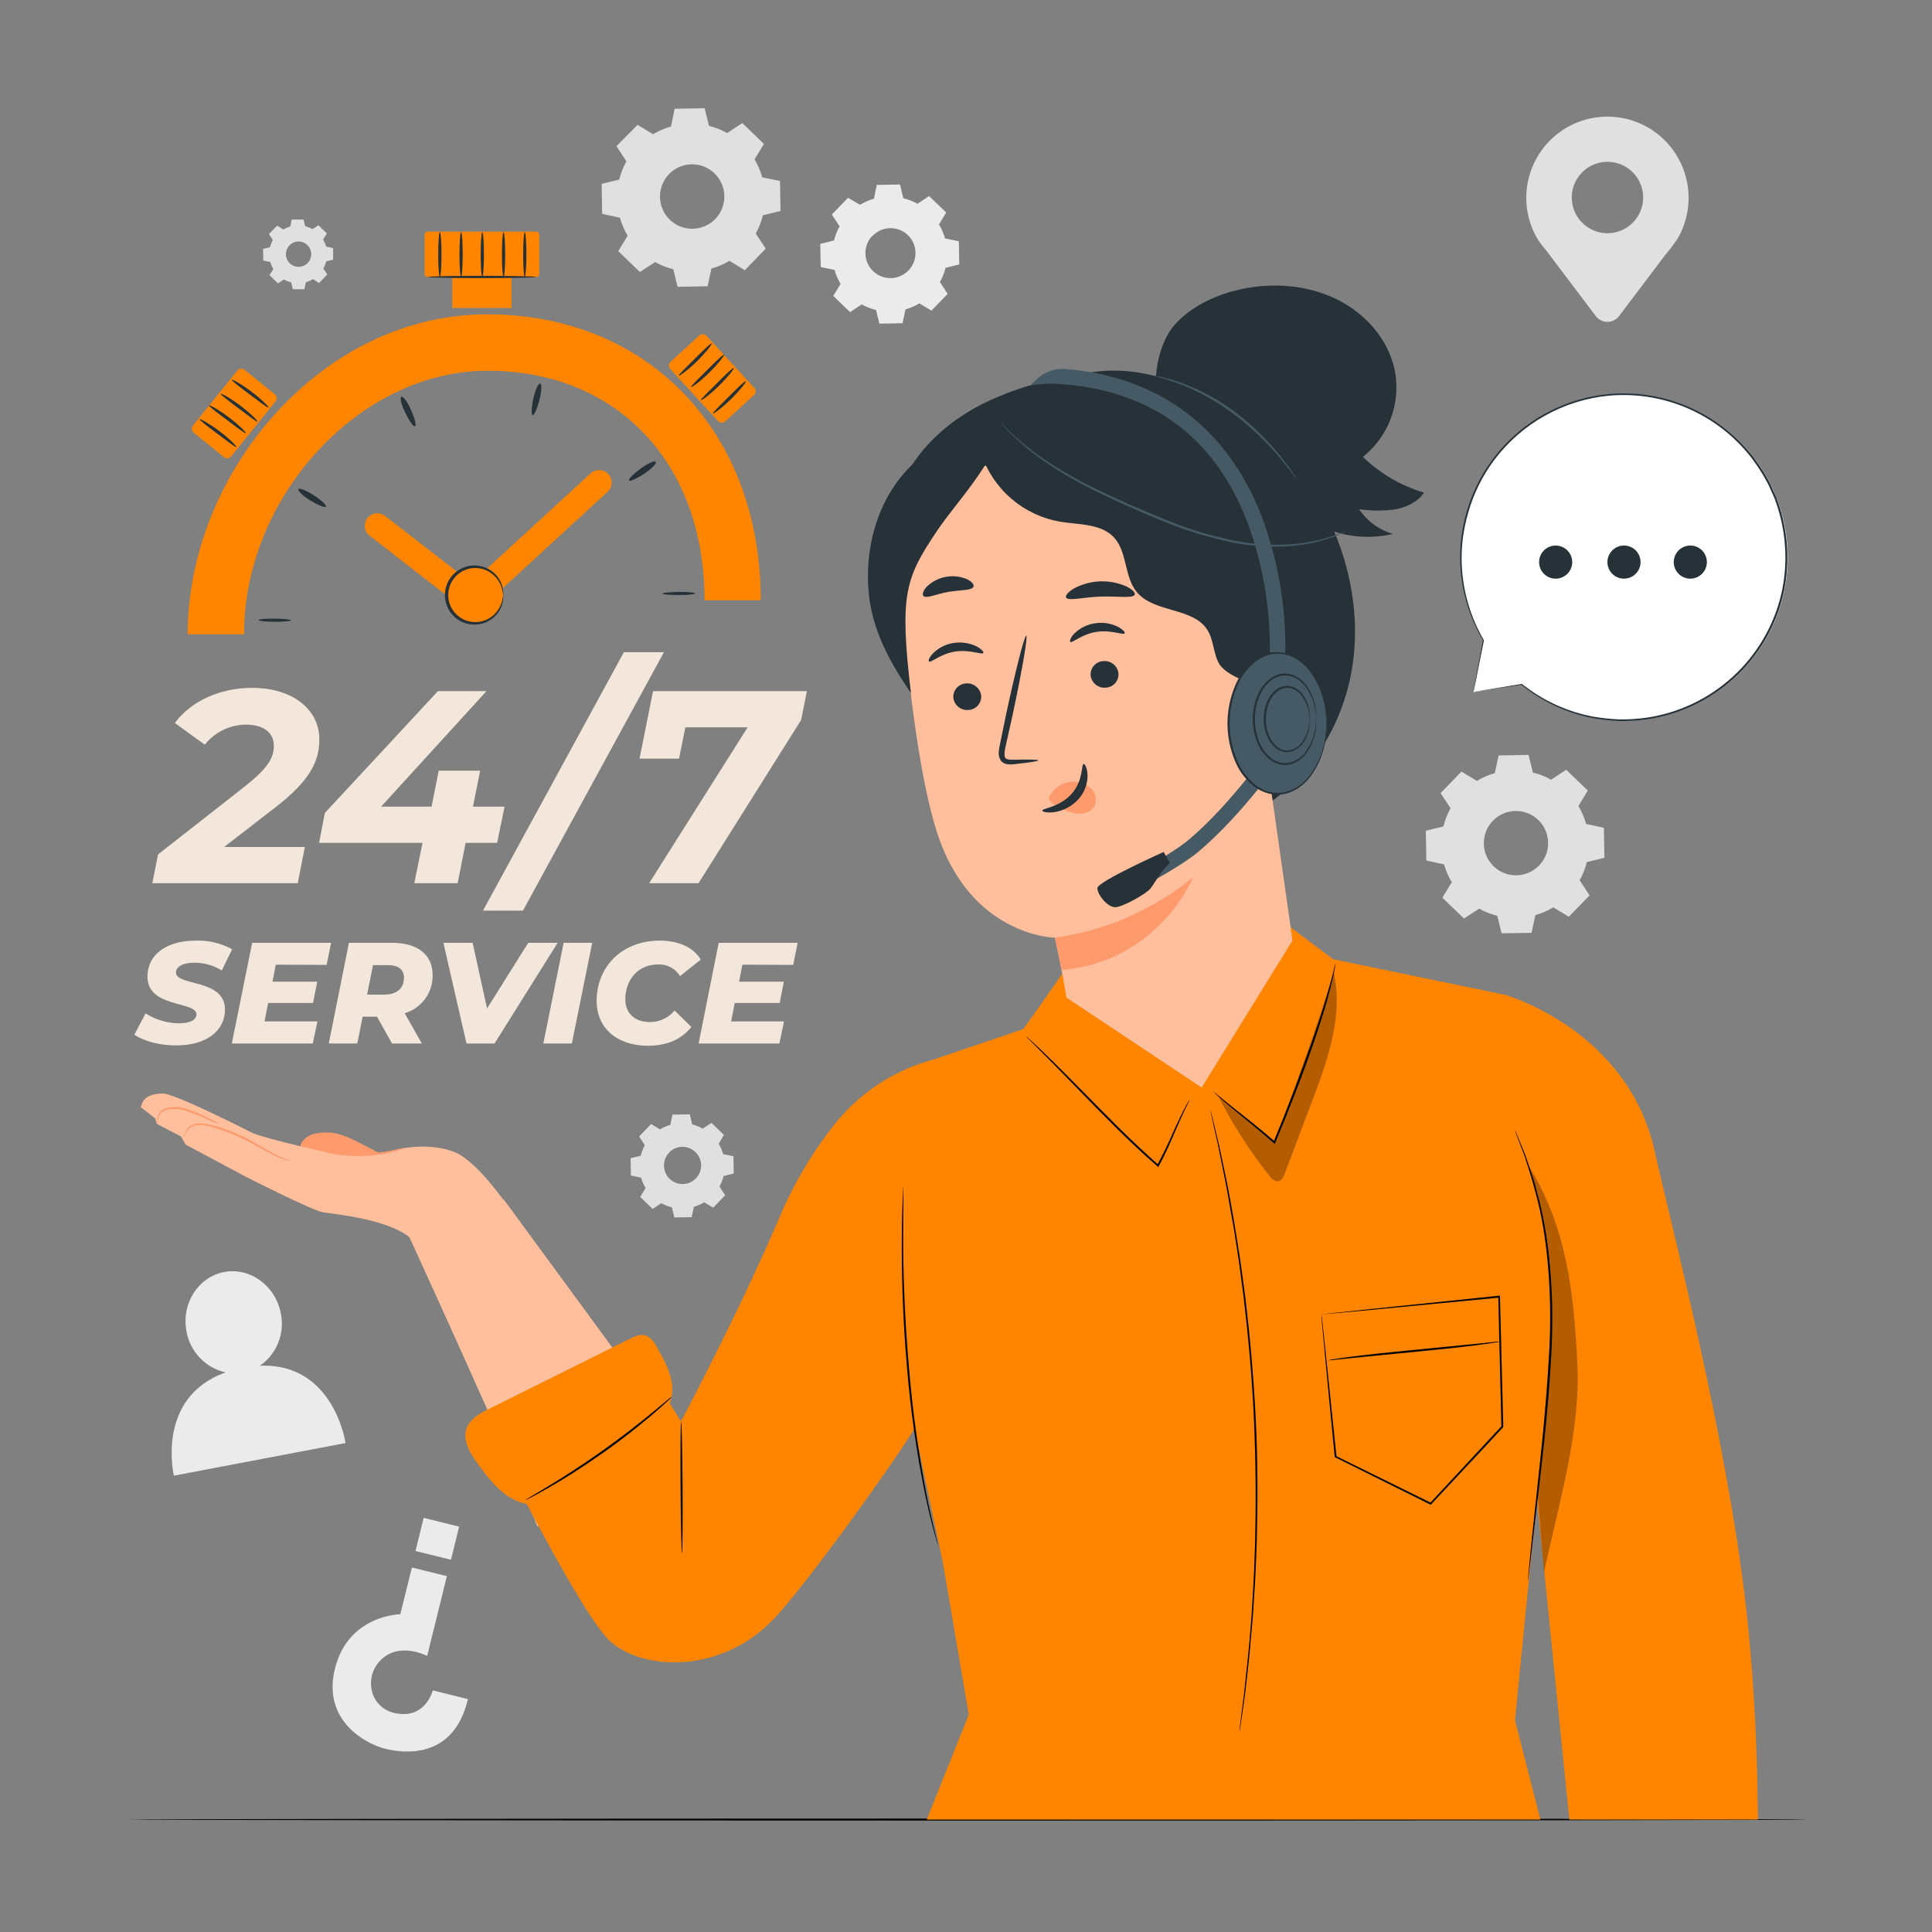 <svg width="394" height="394" viewBox="0 0 394 394" fill="none" xmlns="http://www.w3.org/2000/svg">
<rect x="0" y="0" width="394" height="394" fill="#808080" stroke="none"/>
<path d="M133.174 27.375C134.319 26.689 135.552 26.159 136.838 25.799L137.587 22.182L143.701 22.072L144.584 25.665C145.88 25.985 147.128 26.475 148.295 27.123L151.384 25.098L155.789 29.353L153.875 32.505C154.561 33.648 155.091 34.877 155.451 36.161L159.067 36.91L159.178 43.025L155.584 43.9C155.266 45.196 154.776 46.444 154.127 47.611L156.152 50.708L151.897 55.105L148.745 53.19C147.602 53.877 146.372 54.407 145.088 54.766L144.3 58.383L138.185 58.493L137.303 54.9C136.009 54.58 134.764 54.09 133.599 53.442L130.502 55.467L126.082 51.22L127.997 48.068C127.31 46.922 126.78 45.69 126.421 44.404L122.804 43.616L122.693 37.501L126.287 36.618C126.606 35.322 127.096 34.074 127.744 32.907L125.719 29.81L130.022 25.46L133.174 27.375ZM136.436 35.523C135.534 36.456 134.929 37.637 134.697 38.914C134.466 40.191 134.618 41.509 135.135 42.699C135.653 43.89 136.511 44.901 137.603 45.604C138.694 46.306 139.97 46.67 141.268 46.648C142.566 46.626 143.828 46.219 144.895 45.48C145.962 44.74 146.786 43.701 147.262 42.493C147.739 41.286 147.846 39.964 147.572 38.695C147.297 37.427 146.652 36.268 145.719 35.365C145.098 34.762 144.364 34.288 143.559 33.969C142.754 33.651 141.894 33.494 141.029 33.509C140.163 33.524 139.309 33.709 138.516 34.055C137.722 34.4 137.005 34.899 136.405 35.523H136.436Z" fill="#E0E0E0"/>
<path d="M134.59 230.317C135.25 229.919 135.961 229.611 136.702 229.403L137.136 227.314L140.666 227.251L141.17 229.324C141.919 229.505 142.64 229.786 143.314 230.159L145.094 228.993L147.632 231.443L146.568 233.248C146.966 233.908 147.273 234.618 147.482 235.36L149.57 235.793L149.633 239.323L147.561 239.828C147.38 240.576 147.099 241.297 146.726 241.971L147.892 243.752L145.441 246.289L143.621 245.186C142.96 245.583 142.25 245.893 141.509 246.108L141.052 248.22L137.522 248.283L137.017 246.211C136.269 246.03 135.548 245.749 134.874 245.375L133.093 246.542L130.556 244.091L131.659 242.271C131.262 241.609 130.952 240.899 130.737 240.159L128.657 239.725L128.594 236.195L130.666 235.691C130.847 234.942 131.128 234.221 131.501 233.547L130.335 231.767L132.786 229.229L134.606 230.332L134.59 230.317ZM136.474 235.045C135.952 235.584 135.602 236.265 135.467 237.003C135.333 237.741 135.421 238.503 135.72 239.191C136.018 239.879 136.515 240.463 137.145 240.869C137.776 241.275 138.513 241.484 139.263 241.471C140.013 241.458 140.743 241.222 141.359 240.794C141.975 240.366 142.45 239.765 142.724 239.067C142.999 238.369 143.059 237.605 142.899 236.872C142.739 236.139 142.365 235.47 141.824 234.95C141.469 234.603 141.049 234.329 140.587 234.144C140.126 233.959 139.633 233.867 139.136 233.873C138.639 233.879 138.148 233.982 137.691 234.178C137.235 234.374 136.821 234.657 136.474 235.013V235.045Z" fill="#E0E0E0"/>
<path d="M57.746 46.831C58.197 46.558 58.682 46.346 59.188 46.2L59.487 44.774H61.891L62.253 46.145C62.764 46.275 63.257 46.468 63.719 46.721L64.933 45.932L66.666 47.603L65.878 48.848C66.151 49.299 66.363 49.784 66.509 50.29L67.935 50.59V52.954L66.516 53.3C66.393 53.812 66.202 54.305 65.949 54.766L66.737 55.98L65.067 57.713L63.822 56.925C63.371 57.198 62.886 57.41 62.38 57.556L62.08 58.982H59.716L59.369 57.563C58.858 57.44 58.365 57.249 57.904 56.996L56.69 57.784L54.956 56.106L55.745 54.868C55.472 54.418 55.26 53.933 55.114 53.426L53.688 53.127L53.648 50.763L55.059 50.416C55.189 49.906 55.382 49.413 55.634 48.951L54.846 47.737L56.517 46.004L57.762 46.791L57.746 46.831ZM59.031 50.038C58.675 50.406 58.438 50.87 58.347 51.373C58.256 51.876 58.316 52.395 58.52 52.864C58.724 53.332 59.062 53.73 59.492 54.007C59.922 54.283 60.424 54.426 60.935 54.417C61.446 54.408 61.943 54.248 62.363 53.957C62.783 53.666 63.107 53.257 63.294 52.781C63.482 52.306 63.524 51.785 63.416 51.286C63.308 50.786 63.054 50.33 62.687 49.975C62.443 49.739 62.154 49.553 61.839 49.429C61.523 49.304 61.185 49.243 60.846 49.249C60.506 49.255 60.171 49.327 59.859 49.463C59.548 49.598 59.266 49.794 59.031 50.038Z" fill="#E0E0E0"/>
<path d="M175.378 41.764C176.267 41.227 177.224 40.811 178.223 40.527L178.806 37.714L183.534 37.627L184.219 40.424C185.23 40.671 186.202 41.053 187.111 41.559L189.475 39.983L192.966 43.34L191.485 45.767C192.024 46.658 192.44 47.617 192.722 48.62L195.543 49.203L195.622 53.931L192.832 54.616C192.578 55.632 192.191 56.61 191.682 57.524L193.258 59.935L189.956 63.355L187.497 61.866C186.608 62.401 185.651 62.817 184.653 63.103L184.062 65.916L179.334 66.003L178.648 63.206C177.627 62.964 176.643 62.585 175.725 62.079L173.361 63.655L169.933 60.353L171.422 57.894C170.886 57.002 170.47 56.043 170.185 55.042L167.372 54.459L167.285 49.731L170.083 49.045C170.33 48.037 170.711 47.067 171.217 46.161L169.641 43.75L172.943 40.33L175.378 41.764ZM177.915 48.068C177.214 48.795 176.745 49.714 176.566 50.708C176.387 51.702 176.507 52.727 176.911 53.653C177.314 54.579 177.983 55.364 178.833 55.91C179.683 56.455 180.676 56.736 181.686 56.717C182.696 56.699 183.678 56.381 184.507 55.804C185.336 55.227 185.976 54.418 186.345 53.478C186.714 52.537 186.795 51.509 186.58 50.522C186.364 49.535 185.861 48.635 185.133 47.934C184.647 47.472 184.074 47.111 183.448 46.871C182.822 46.63 182.154 46.516 181.483 46.535C180.813 46.553 180.153 46.703 179.54 46.977C178.928 47.251 178.376 47.643 177.915 48.131V48.068Z" fill="#EBEBEB"/>
<path d="M301.183 159.255C302.323 158.568 303.55 158.038 304.831 157.679L305.619 154.062L311.726 153.952L312.609 157.545C313.906 157.861 315.155 158.351 316.32 159.003L319.401 156.977L323.799 161.225L321.892 164.377C322.574 165.522 323.104 166.751 323.468 168.033L327.084 168.821L327.195 174.928L323.602 175.811C323.285 177.106 322.795 178.351 322.144 179.514L324.169 182.603L319.929 186.953L316.777 185.038C315.634 185.724 314.405 186.254 313.121 186.614L312.333 190.231L306.226 190.334L305.344 186.756C304.05 186.436 302.804 185.946 301.64 185.298L298.551 187.323L294.154 183.076L296.069 179.924C295.382 178.784 294.852 177.557 294.493 176.276L290.876 175.488L290.773 169.42L294.359 168.537C294.678 167.241 295.169 165.993 295.817 164.826L293.791 161.745L298.039 157.348L301.191 159.263L301.183 159.255ZM304.437 167.395C303.538 168.328 302.935 169.507 302.705 170.783C302.475 172.059 302.629 173.375 303.147 174.563C303.664 175.752 304.523 176.76 305.613 177.461C306.704 178.162 307.978 178.523 309.274 178.5C310.571 178.477 311.831 178.07 312.896 177.331C313.961 176.592 314.783 175.553 315.258 174.347C315.733 173.141 315.839 171.821 315.564 170.554C315.289 169.287 314.645 168.13 313.712 167.229C313.093 166.63 312.362 166.159 311.56 165.842C310.758 165.526 309.902 165.371 309.04 165.387C308.179 165.402 307.329 165.587 306.539 165.932C305.749 166.277 305.035 166.774 304.437 167.395Z" fill="#E0E0E0"/>
<path d="M344.358 40.361C344.362 37.816 343.78 35.304 342.655 33.021C341.531 30.737 339.895 28.744 337.875 27.196C335.854 25.648 333.504 24.587 331.007 24.095C328.51 23.603 325.932 23.694 323.476 24.361C321.02 25.027 318.75 26.251 316.844 27.938C314.938 29.625 313.446 31.728 312.486 34.085C311.525 36.442 311.121 38.989 311.305 41.528C311.489 44.066 312.256 46.528 313.547 48.722L313.594 48.785C314.225 49.857 315.02 50.621 315.824 51.74L325.446 64.474C325.725 64.836 326.083 65.128 326.493 65.33C326.903 65.531 327.353 65.636 327.81 65.636C328.266 65.636 328.717 65.531 329.127 65.33C329.536 65.128 329.895 64.836 330.174 64.474L339.63 51.953C340.489 50.948 341.291 49.895 342.033 48.801L342.072 48.754C343.573 46.212 344.363 43.313 344.358 40.361ZM327.81 47.564C326.37 47.562 324.963 47.134 323.767 46.333C322.57 45.532 321.638 44.394 321.088 43.063C320.539 41.733 320.395 40.269 320.677 38.857C320.959 37.445 321.653 36.149 322.672 35.131C323.69 34.114 324.988 33.421 326.4 33.141C327.812 32.861 329.276 33.005 330.606 33.556C331.936 34.108 333.072 35.041 333.872 36.238C334.672 37.435 335.099 38.843 335.099 40.283C335.099 41.239 334.91 42.187 334.544 43.071C334.177 43.955 333.64 44.758 332.963 45.434C332.286 46.11 331.483 46.646 330.598 47.012C329.714 47.377 328.767 47.565 327.81 47.564Z" fill="#E0E0E0"/>
<path d="M53.01 278.519C54.687 277.353 55.984 275.72 56.742 273.824C57.5 271.927 57.684 269.85 57.273 267.849C56.193 262.183 50.969 258.393 45.697 259.41C40.425 260.426 36.95 265.832 38.03 271.505C38.382 273.535 39.329 275.414 40.75 276.905C42.171 278.396 44.002 279.432 46.012 279.882C31.655 284.988 35.461 300.937 35.461 300.937L70.472 294.286C70.472 294.286 68.108 277.88 53.01 278.519Z" fill="#EBEBEB"/>
<path d="M95.427 346.507L88.256 344.726C88.256 344.726 86.767 350.778 80.447 349.336C79.225 349.081 78.114 348.451 77.266 347.535C76.419 346.618 75.878 345.46 75.719 344.222C75.57 343.185 75.669 342.127 76.007 341.136C76.346 340.144 76.914 339.247 77.666 338.517C79.383 336.799 82.52 335.625 87.122 337.682L91.133 321.425L84.001 319.668L81.637 329.195C81.637 329.195 71.007 329.313 68.296 340.329C65.696 350.873 74.545 355.648 78.596 356.641C81.7 357.405 92.425 359.257 95.427 346.507Z" fill="#EBEBEB"/>
<path d="M84.736 316.302L91.967 318.083L93.631 311.327L86.401 309.546L84.736 316.302Z" fill="#EBEBEB"/>
<path d="M368.878 371.069C368.878 371.18 292.174 371.274 197.583 371.274C102.991 371.274 26.279 371.148 26.279 371.069C26.279 370.99 102.96 370.864 197.583 370.864C292.206 370.864 368.878 370.951 368.878 371.069Z" fill="black"/>
<path d="M45.703 172.73H62.165L60.715 180.113H31.062L32.237 174.243L50.085 160.256C54.498 156.725 55.845 154.661 55.845 152.084C55.845 149.507 53.883 147.774 50.085 147.774C48.482 147.798 46.904 148.177 45.465 148.884C44.026 149.591 42.762 150.609 41.764 151.863L35.664 147.443C38.816 143.132 44.671 140.28 51.424 140.28C59.706 140.28 65.128 144.7 65.128 150.8C65.128 155.441 63.008 159.357 56.121 164.676L45.703 172.73Z" fill="#F2E7DA"/>
<path d="M101.383 171.894H94.953L93.33 180.113H84.489L86.167 171.894H65.072L66.246 165.795L89.303 140.95H99.201L77.72 164.503H88.011L89.469 157.174H97.916L96.458 164.503H102.896L101.383 171.894Z" fill="#F2E7DA"/>
<path d="M127.23 133.007H135.402L106.648 185.708H98.5L127.23 133.007Z" fill="#F2E7DA"/>
<path d="M164.55 140.95L163.376 146.828L142.455 180.113H132.384L152.462 148.333H139.768L138.475 154.716H130.422L133.172 140.95H164.55Z" fill="#F2E7DA"/>
<path d="M27.398 211.011L29.692 206.661C31.735 207.967 34.106 208.669 36.531 208.686C38.769 208.686 40.062 207.985 40.062 206.866C40.062 204.1 30.07 205.629 30.07 199.167C30.07 194.731 33.86 191.823 39.943 191.823C42.523 191.737 45.079 192.347 47.343 193.588L45.231 197.906C43.535 196.862 41.58 196.316 39.589 196.33C37.178 196.33 35.885 197.213 35.885 198.332C35.885 201.153 45.877 199.537 45.877 205.881C45.877 210.286 42 213.193 35.98 213.193C32.45 213.209 29.25 212.271 27.398 211.011Z" fill="#F2E7DA"/>
<path d="M56.239 196.732L55.569 200.199H64.702L63.827 204.541H54.687L53.946 208.308H64.734L63.788 212.799H47.279L51.424 192.272H67.523L66.609 196.771L56.239 196.732Z" fill="#F2E7DA"/>
<path d="M82.527 206.629L86.026 212.799H79.942L76.885 207.339H73.954L72.866 212.799H67.051L71.156 192.272H79.942C85.198 192.272 88.224 194.715 88.224 198.828C88.266 200.574 87.73 202.285 86.7 203.696C85.669 205.106 84.203 206.137 82.527 206.629ZM79.123 196.819H76.066L74.86 202.839H78.327C80.888 202.839 82.385 201.61 82.385 199.348C82.354 197.615 81.117 196.819 79.123 196.819Z" fill="#F2E7DA"/>
<path d="M113.715 192.272L100.863 212.799H95.134L90.422 192.272H96.387L99.326 205.668L107.726 192.272H113.715Z" fill="#F2E7DA"/>
<path d="M114.946 192.272H120.769L116.624 212.799H110.809L114.946 192.272Z" fill="#F2E7DA"/>
<path d="M121.674 204.163C121.674 197.024 126.93 191.823 134.566 191.823C138.356 191.823 141.445 193.21 142.91 195.7L138.687 199.049C138.215 198.285 137.546 197.662 136.75 197.246C135.954 196.83 135.06 196.636 134.164 196.685C130.168 196.685 127.521 199.766 127.521 203.816C127.521 206.582 129.404 208.434 132.548 208.434C133.508 208.438 134.457 208.229 135.325 207.82C136.194 207.411 136.96 206.813 137.568 206.07L141.003 209.443C138.687 212.24 135.661 213.264 131.989 213.264C125.701 213.209 121.674 209.537 121.674 204.163Z" fill="#F2E7DA"/>
<path d="M151.399 196.732L150.721 200.199H159.854L159.003 204.541H149.838L149.106 208.308H159.885L158.948 212.799H142.471L146.568 192.272H162.667L161.761 196.771L151.399 196.732Z" fill="#F2E7DA"/>
<path d="M49.762 129.358H38.281C38.281 113.377 44.751 97.05 56.027 84.521C67.894 71.353 83.3 64.104 99.367 64.104C132.203 64.104 155.142 88.075 155.142 122.416H143.684C143.684 94.418 125.883 75.609 99.391 75.609C73.418 75.585 49.762 101.211 49.762 129.358Z" fill="#FF8500"/>
<path d="M56.058 126.167C57.894 126.167 59.383 126.348 59.375 126.513C59.367 126.679 57.886 126.805 56.058 126.805C54.23 126.805 52.732 126.655 52.732 126.458C52.732 126.261 54.23 126.135 56.058 126.167Z" fill="#263238"/>
<path d="M63.986 100.998C65.561 102.007 66.625 103.039 66.452 103.315C66.279 103.59 64.876 103.031 63.3 102.078C61.724 101.124 60.676 100.076 60.841 99.761C61.007 99.446 62.449 99.997 63.986 100.998Z" fill="#263238"/>
<path d="M83.843 83.654C84.591 85.332 84.962 86.806 84.63 86.932C84.299 87.058 83.456 85.837 82.653 84.19C81.849 82.543 81.478 81.038 81.865 80.912C82.251 80.786 83.102 81.952 83.843 83.654Z" fill="#263238"/>
<path d="M110.005 81.59C109.548 83.37 108.925 84.742 108.618 84.678C108.311 84.615 108.374 83.103 108.768 81.298C109.162 79.493 109.776 78.146 110.155 78.217C110.533 78.288 110.462 79.817 110.005 81.59Z" fill="#263238"/>
<path d="M131.375 96.609C129.846 97.617 128.467 98.232 128.286 97.98C128.105 97.728 129.168 96.64 130.65 95.561C132.131 94.481 133.518 93.874 133.739 94.19C133.959 94.505 132.903 95.592 131.375 96.609Z" fill="#263238"/>
<path d="M138.413 121.352C136.585 121.352 135.096 121.21 135.096 121.053C135.096 120.895 136.577 120.737 138.413 120.714C140.249 120.69 141.731 120.824 141.739 121.013C141.746 121.202 140.265 121.352 138.413 121.352Z" fill="#263238"/>
<path d="M96.254 124.772C95.683 124.776 95.126 124.584 94.678 124.228L75.38 109.256C74.845 108.838 74.498 108.225 74.416 107.551C74.333 106.877 74.521 106.198 74.939 105.663C75.357 105.128 75.971 104.781 76.644 104.698C77.318 104.615 77.997 104.804 78.532 105.222L96.136 118.87L120.446 96.546C120.942 96.085 121.602 95.84 122.278 95.865C122.955 95.89 123.594 96.183 124.055 96.68C124.516 97.176 124.761 97.835 124.736 98.512C124.711 99.189 124.418 99.828 123.921 100.289L98.02 124.086C97.54 124.531 96.909 124.776 96.254 124.772Z" fill="#FF8500"/>
<path d="M109.343 47.225H87.216C86.873 47.225 86.594 47.504 86.594 47.847V55.861C86.594 56.205 86.873 56.484 87.216 56.484H109.343C109.687 56.484 109.966 56.205 109.966 55.861V47.847C109.966 47.504 109.687 47.225 109.343 47.225Z" fill="#FF8500"/>
<path d="M104.316 51.858H92.236V62.812H104.316V51.858Z" fill="#FF8500"/>
<path d="M48.416 75.561L39.342 86.799C38.989 87.236 39.057 87.876 39.494 88.228L45.698 93.238C46.135 93.591 46.775 93.523 47.128 93.086L56.202 81.848C56.555 81.412 56.487 80.772 56.05 80.419L49.846 75.409C49.409 75.056 48.769 75.124 48.416 75.561Z" fill="#FF8500"/>
<path d="M109.343 56.484C109.343 56.618 104.387 56.72 98.311 56.72C92.236 56.72 87.279 56.618 87.279 56.484C87.279 56.35 92.228 56.247 98.311 56.247C104.395 56.247 109.343 56.358 109.343 56.484Z" fill="#263238"/>
<path d="M48.209 91.156C48.083 91.298 46.413 90.021 44.348 88.469C42.284 86.916 40.605 85.656 40.708 85.498C40.81 85.34 42.662 86.365 44.75 87.933C46.838 89.501 48.328 91.022 48.209 91.156Z" fill="#263238"/>
<path d="M50.133 88.327C50.007 88.469 48.337 87.192 46.272 85.64C44.208 84.088 42.521 82.827 42.624 82.669C42.726 82.511 44.586 83.536 46.674 85.112C48.762 86.688 50.251 88.193 50.133 88.327Z" fill="#263238"/>
<path d="M52.488 85.955C52.37 86.097 50.7 84.82 48.635 83.268C46.571 81.716 44.916 80.455 44.987 80.297C45.057 80.14 46.949 81.164 49.029 82.74C51.109 84.316 52.614 85.821 52.488 85.955Z" fill="#263238"/>
<path d="M54.774 83.126C54.656 83.268 52.978 81.991 50.913 80.439C48.849 78.887 47.17 77.626 47.281 77.468C47.391 77.311 49.243 78.335 51.323 79.911C53.403 81.487 54.893 82.992 54.774 83.126Z" fill="#263238"/>
<path d="M153.824 79.113L144.057 68.472C143.677 68.059 143.034 68.031 142.62 68.411L136.746 73.803C136.332 74.183 136.304 74.826 136.684 75.24L146.452 85.88C146.831 86.294 147.474 86.322 147.888 85.942L153.763 80.549C154.176 80.17 154.204 79.527 153.824 79.113Z" fill="#FF8500"/>
<path d="M138.428 76.609C138.31 76.468 139.815 75.033 141.659 73.189C143.503 71.346 144.992 69.903 145.134 70.037C145.276 70.171 143.992 71.85 142.124 73.678C140.257 75.506 138.539 76.743 138.428 76.609Z" fill="#263238"/>
<path d="M140.941 78.926C140.815 78.784 142.328 77.35 144.164 75.506C146 73.662 147.505 72.22 147.647 72.354C147.789 72.488 146.496 74.167 144.637 75.995C142.777 77.823 141.051 79.06 140.941 78.926Z" fill="#263238"/>
<path d="M142.935 81.613C142.809 81.471 144.322 80.037 146.158 78.193C147.994 76.349 149.499 74.907 149.641 75.041C149.783 75.175 148.49 76.846 146.623 78.674C144.755 80.502 143.045 81.747 142.935 81.613Z" fill="#263238"/>
<path d="M145.394 84.316C145.268 84.174 146.781 82.74 148.617 80.896C150.453 79.052 151.958 77.61 152.1 77.744C152.242 77.878 150.949 79.556 149.082 81.385C147.214 83.213 145.504 84.426 145.394 84.316Z" fill="#263238"/>
<path d="M89.698 56.476C89.517 56.476 89.367 54.427 89.367 51.913C89.367 49.4 89.517 47.343 89.698 47.343C89.879 47.343 90.037 49.392 90.037 51.913C90.037 54.435 89.887 56.476 89.698 56.476Z" fill="#263238"/>
<path d="M94.032 56.476C93.851 56.476 93.701 54.427 93.701 51.913C93.701 49.4 93.851 47.343 94.032 47.343C94.213 47.343 94.363 49.392 94.363 51.913C94.363 54.435 94.213 56.476 94.032 56.476Z" fill="#263238"/>
<path d="M98.358 56.476C98.177 56.476 98.027 54.427 98.027 51.913C98.027 49.4 98.177 47.343 98.358 47.343C98.54 47.343 98.689 49.392 98.689 51.913C98.689 54.435 98.547 56.476 98.358 56.476Z" fill="#263238"/>
<path d="M102.692 56.476C102.503 56.476 102.361 54.427 102.361 51.913C102.361 49.4 102.503 47.343 102.692 47.343C102.881 47.343 103.023 49.392 103.023 51.913C103.023 54.435 102.874 56.476 102.692 56.476Z" fill="#263238"/>
<path d="M107.018 56.476C106.837 56.476 106.688 54.427 106.688 51.913C106.688 49.4 106.837 47.343 107.018 47.343C107.2 47.343 107.349 49.392 107.349 51.913C107.349 54.435 107.168 56.476 107.018 56.476Z" fill="#263238"/>
<path d="M100.938 125.432C103.196 123.173 103.196 119.511 100.938 117.252C98.679 114.993 95.017 114.993 92.758 117.252C90.499 119.511 90.499 123.173 92.758 125.432C95.017 127.69 98.679 127.69 100.938 125.432Z" fill="#FF8500"/>
<path d="M102.63 121.352C102.575 121.352 102.583 120.84 102.339 119.965C101.988 118.745 101.243 117.675 100.219 116.923C99.398 116.314 98.424 115.945 97.406 115.857C96.388 115.768 95.365 115.965 94.452 116.424C93.539 116.884 92.771 117.588 92.235 118.458C91.698 119.328 91.415 120.33 91.415 121.352C91.415 122.374 91.698 123.376 92.235 124.246C92.771 125.116 93.539 125.82 94.452 126.28C95.365 126.739 96.388 126.936 97.406 126.847C98.424 126.759 99.398 126.39 100.219 125.781C101.241 125.028 101.986 123.958 102.339 122.739C102.583 121.864 102.575 121.352 102.63 121.352C102.685 121.352 102.63 121.478 102.63 121.722C102.643 122.083 102.606 122.444 102.52 122.794C102.237 124.11 101.501 125.284 100.44 126.112C99.647 126.734 98.709 127.146 97.715 127.308C96.72 127.471 95.7 127.379 94.75 127.041C93.575 126.625 92.557 125.854 91.837 124.835C91.117 123.816 90.731 122.599 90.731 121.352C90.731 120.105 91.117 118.888 91.837 117.869C92.557 116.85 93.575 116.079 94.75 115.663C95.7 115.326 96.719 115.234 97.713 115.395C98.707 115.556 99.645 115.965 100.44 116.585C101.5 117.416 102.236 118.593 102.52 119.91C102.606 120.26 102.643 120.621 102.63 120.982C102.67 121.21 102.654 121.352 102.63 121.352Z" fill="#263238"/>
<path d="M300.44 141.162L310.322 139.586C316.798 144.812 324.995 147.426 333.302 146.914C341.608 146.403 349.422 142.802 355.209 136.821C360.995 130.84 364.335 122.911 364.571 114.592C364.808 106.274 361.924 98.168 356.487 91.867C351.05 85.567 343.453 81.529 335.189 80.546C326.925 79.563 318.593 81.707 311.83 86.556C305.067 91.405 300.362 98.609 298.641 106.751C296.92 114.893 298.306 123.384 302.528 130.556L300.44 141.162Z" fill="white"/>
<path d="M300.44 141.162C300.44 141.162 300.44 140.942 300.551 140.493L300.929 138.475C301.268 136.663 301.772 134.007 302.426 130.54C302.428 130.529 302.432 130.518 302.438 130.508C302.445 130.499 302.453 130.491 302.463 130.485C302.472 130.479 302.483 130.475 302.495 130.474C302.506 130.472 302.518 130.473 302.529 130.477C302.536 130.473 302.544 130.471 302.552 130.471C302.56 130.471 302.569 130.473 302.576 130.477L302.434 130.587C299.614 125.827 298.019 120.442 297.793 114.914C297.723 113.194 297.789 111.471 297.99 109.761C298.224 107.93 298.598 106.12 299.109 104.347C300.97 97.918 304.718 92.196 309.869 87.922C315.02 83.648 321.335 81.019 327.997 80.376C333.224 79.883 338.493 80.63 343.377 82.556C348.261 84.483 352.622 87.534 356.105 91.463L357.444 93.039C357.862 93.591 358.232 94.166 358.642 94.718C359.42 95.839 360.128 97.007 360.762 98.216C361.108 98.799 361.329 99.446 361.621 100.052C361.912 100.659 362.212 101.266 362.409 101.912C362.876 103.163 363.263 104.442 363.567 105.742C364.779 110.793 364.82 116.054 363.685 121.123C362.166 127.715 358.682 133.691 353.694 138.26C348.706 142.83 342.45 145.779 335.751 146.718C333.91 146.968 332.053 147.076 330.195 147.041C328.471 146.959 326.752 146.775 325.05 146.489C319.628 145.48 314.546 143.128 310.267 139.649H310.338L302.946 140.76L301.063 141.036L300.44 141.123L301.094 141.005L302.993 140.69L310.306 139.476H310.377C314.652 142.897 319.71 145.202 325.097 146.182C326.786 146.463 328.492 146.64 330.203 146.71C332.048 146.74 333.892 146.626 335.719 146.371C342.338 145.413 348.512 142.478 353.434 137.95C358.356 133.423 361.794 127.513 363.299 120.997C364.412 115.986 364.366 110.787 363.165 105.797C362.856 104.515 362.475 103.253 362.023 102.014C361.826 101.376 361.495 100.793 361.235 100.178C360.974 99.564 360.722 98.941 360.383 98.366C359.759 97.172 359.059 96.019 358.287 94.915C357.893 94.363 357.499 93.796 357.105 93.252L355.782 91.676C352.341 87.795 348.035 84.779 343.212 82.872C338.389 80.965 333.185 80.22 328.02 80.699C323.449 81.151 319.02 82.546 315.015 84.796C311.01 87.046 307.515 90.103 304.751 93.772C302.342 96.982 300.542 100.606 299.44 104.465C298.93 106.221 298.554 108.012 298.313 109.824C298.104 111.52 298.03 113.23 298.092 114.938C298.285 120.427 299.83 125.784 302.592 130.532C302.607 130.548 302.615 130.569 302.615 130.591C302.615 130.613 302.607 130.634 302.592 130.65C302.576 130.663 302.557 130.67 302.536 130.67C302.516 130.67 302.497 130.663 302.481 130.65L302.623 130.603C301.93 134.031 301.394 136.663 301.047 138.483C300.866 139.374 300.724 140.059 300.629 140.516C300.535 140.973 300.44 141.162 300.44 141.162Z" fill="#263238"/>
<path d="M341.33 114.638C341.329 113.969 341.526 113.314 341.897 112.757C342.267 112.2 342.795 111.766 343.413 111.509C344.031 111.252 344.712 111.184 345.368 111.314C346.025 111.445 346.628 111.767 347.101 112.24C347.574 112.713 347.896 113.316 348.027 113.973C348.157 114.629 348.089 115.31 347.832 115.928C347.575 116.546 347.141 117.074 346.584 117.444C346.027 117.815 345.372 118.012 344.703 118.011C343.809 118.009 342.952 117.653 342.32 117.021C341.688 116.389 341.332 115.532 341.33 114.638Z" fill="#263238"/>
<path d="M327.807 114.638C327.805 113.969 328.002 113.315 328.373 112.758C328.743 112.201 329.27 111.766 329.888 111.509C330.506 111.252 331.186 111.184 331.842 111.314C332.498 111.443 333.101 111.765 333.575 112.237C334.048 112.71 334.371 113.312 334.502 113.968C334.633 114.624 334.567 115.304 334.311 115.922C334.055 116.54 333.622 117.069 333.066 117.441C332.51 117.812 331.856 118.011 331.187 118.011C330.292 118.011 329.433 117.656 328.8 117.024C328.166 116.391 327.809 115.533 327.807 114.638Z" fill="#263238"/>
<path d="M314.324 116.325C313.99 115.746 313.835 115.08 313.878 114.413C313.922 113.746 314.163 113.107 314.57 112.576C314.977 112.046 315.532 111.648 316.165 111.433C316.798 111.218 317.481 111.196 318.126 111.369C318.772 111.542 319.352 111.902 319.793 112.405C320.234 112.908 320.516 113.53 320.603 114.193C320.69 114.856 320.579 115.53 320.283 116.129C319.988 116.729 319.521 117.227 318.942 117.562C318.165 118.008 317.243 118.128 316.378 117.896C315.512 117.664 314.774 117.099 314.324 116.325Z" fill="#263238"/>
<path d="M78.24 235.612C76.167 234.627 72.676 232.57 70.517 231.767C68.383 230.853 66.002 230.692 63.764 231.31C62.495 231.735 61.227 232.752 61.219 234.091L69.69 240.34L78.24 238.086V235.612Z" fill="#FF9A6C"/>
<path d="M68.974 235.525C68.974 235.525 53.757 232.224 51.22 230.923C48.683 229.623 35.46 223.004 33.246 223.004C31.031 223.004 29.14 223.603 28.738 225.809L31.63 228.055L32.001 229.206L36.949 231.782L37.824 233.406L50.432 240.135C50.432 240.135 63.655 246.849 65.861 247.227C68.067 247.605 79.084 248.527 83.796 252.538L102.708 244.769C102.708 244.769 97.247 237.015 93.039 235.1C89.288 233.398 82.992 233.398 78.587 235.202L68.974 235.525Z" fill="#FFBF9D"/>
<path d="M81.629 248.22C81.629 248.22 105.702 300.717 109.579 311.26C109.579 311.26 136.489 306.831 137.411 291.899L102.739 244.619L81.629 248.22Z" fill="#FFBF9D"/>
<path d="M59.274 236.715C59.274 236.715 59.179 236.715 59.014 236.715C58.767 236.691 58.525 236.64 58.289 236.565C57.426 236.303 56.587 235.965 55.783 235.557C54.758 235.06 53.569 234.406 52.261 233.674C51.606 233.311 50.921 232.925 50.204 232.555C49.487 232.184 48.707 231.861 47.911 231.514C46.437 230.847 44.914 230.294 43.356 229.86C41.93 229.505 40.559 229.237 39.526 229.584C39.126 229.744 38.763 229.985 38.459 230.291C38.156 230.598 37.918 230.963 37.761 231.365C37.645 231.672 37.511 231.972 37.359 232.263C37.359 232.263 37.359 232.168 37.399 232.011C37.451 231.769 37.523 231.532 37.611 231.302C37.751 230.934 37.939 230.587 38.171 230.269C38.478 229.835 38.905 229.501 39.4 229.308C40.011 229.103 40.66 229.039 41.299 229.119C42.014 229.189 42.723 229.313 43.419 229.489C45.011 229.909 46.566 230.457 48.068 231.128C48.856 231.475 49.644 231.798 50.377 232.184C51.11 232.57 51.788 232.972 52.442 233.343C53.742 234.091 54.908 234.769 55.909 235.289C56.684 235.712 57.487 236.084 58.312 236.4C58.927 236.629 59.274 236.676 59.274 236.715Z" fill="#FF9A6C"/>
<path d="M44.758 229.166C44.016 229.016 43.298 228.767 42.623 228.425C40.997 227.658 39.326 226.993 37.619 226.432C36.684 226.167 35.708 226.084 34.742 226.188C34.357 226.199 33.978 226.289 33.629 226.452C33.279 226.614 32.967 226.846 32.709 227.133C32.401 227.56 32.199 228.055 32.118 228.575C32.111 228.777 32.071 228.977 32 229.166C31.963 228.966 31.963 228.76 32 228.559C32.03 227.997 32.209 227.453 32.52 226.983C32.762 226.655 33.074 226.386 33.434 226.195C33.847 225.999 34.289 225.874 34.742 225.825C35.759 225.697 36.791 225.775 37.776 226.054C39.508 226.609 41.185 227.321 42.788 228.181C43.462 228.474 44.12 228.803 44.758 229.166Z" fill="#FF9A6C"/>
<path d="M82.74 234.036C82.74 234.036 82.527 234.162 82.125 234.304C81.549 234.512 80.962 234.691 80.368 234.84C78.412 235.349 76.407 235.647 74.387 235.73C72.368 235.817 70.345 235.696 68.351 235.368C67.563 235.234 66.98 235.1 66.562 234.982C66.339 234.948 66.123 234.876 65.924 234.769C65.924 234.706 66.869 234.887 68.398 235.076C70.379 235.321 72.377 235.403 74.371 235.32C76.367 235.218 78.351 234.954 80.305 234.532C81.763 234.249 82.685 233.981 82.74 234.036Z" fill="#FF9A6C"/>
<path d="M306.878 202.871L271.859 195.621L263.191 189.12L216.935 198.04C216.195 199.396 208.701 209.86 208.701 209.86L190.482 216.046C182.739 218.081 175.828 222.49 170.719 228.654C165.862 234.653 161.882 241.313 158.899 248.433C150.704 267.668 138.876 289.889 138.876 289.889L131.461 277.943L100.209 292.663C100.209 292.663 118.514 329.565 124.574 334.837C131.311 340.692 146.803 341.369 157.512 330.448C163.966 323.86 182.618 297.825 186.503 291.308L192.271 318.557L197.574 349.659L189.001 371.069H314.135L308.958 350.833C308.958 350.833 314.056 298.093 315.467 288.274C318.784 265.115 306.878 202.871 306.878 202.871Z" fill="#FF8500"/>
<path d="M306.878 202.871C306.878 202.871 331.937 209.9 337.453 234.808C340.794 249.898 352.141 292.915 356.136 328.328C358.5 349.383 358.437 368.839 358.5 371.069H320.046L303.75 209.9L306.878 202.871Z" fill="#FF8500"/>
<path d="M242.61 224.257C242.61 224.257 242.61 224.352 242.508 224.517L242.153 225.242C241.838 225.88 241.365 226.818 240.853 228.008C239.742 230.372 238.434 233.878 236.322 237.795L236.219 237.992L236.046 237.842C233.446 235.628 230.625 232.964 227.709 230.088C222.548 224.966 218.024 220.199 214.683 216.818L210.704 212.823L209.609 211.743C209.475 211.624 209.354 211.492 209.246 211.349C209.398 211.445 209.538 211.559 209.664 211.688L210.798 212.713C211.776 213.611 213.162 214.943 214.872 216.613C218.269 219.947 222.831 224.682 227.977 229.797C230.892 232.673 233.698 235.313 236.267 237.566L235.983 237.614C238.111 233.752 239.466 230.262 240.632 227.913C241.207 226.723 241.688 225.809 242.035 225.187C242.192 224.911 242.326 224.675 242.437 224.493C242.486 224.409 242.544 224.329 242.61 224.257Z" fill="black"/>
<path d="M272.349 196.511C272.346 196.697 272.322 196.882 272.278 197.063C272.199 197.457 272.104 197.977 271.986 198.639C271.702 199.994 271.198 201.949 270.552 204.328C269.189 209.056 266.982 215.589 264.248 222.642C262.806 226.377 261.387 229.907 260.064 233.035L259.961 233.28L259.764 233.106C256.195 229.954 252.995 227.472 250.828 225.628C249.741 224.706 248.89 223.965 248.315 223.445L247.676 222.846C247.527 222.705 247.456 222.634 247.463 222.626C247.554 222.673 247.639 222.731 247.716 222.799L248.393 223.359L250.97 225.455C253.184 227.251 256.407 229.686 260.016 232.822L259.717 232.893C261.017 229.741 262.428 226.227 263.862 222.5C266.565 215.408 268.81 208.985 270.237 204.25C270.946 201.886 271.466 199.947 271.813 198.6C271.962 197.961 272.088 197.449 272.183 197.024C272.225 196.849 272.281 196.678 272.349 196.511Z" fill="black"/>
<path d="M191.286 315.066C191.254 315.012 191.23 314.954 191.216 314.893L191.05 314.357C190.908 313.831 190.711 313.138 190.459 312.277C190.191 311.378 189.931 310.267 189.616 308.975C189.301 307.682 188.962 306.201 188.623 304.562C186.88 296.012 185.653 287.365 184.951 278.668C184.061 268.479 183.864 259.22 183.911 252.53C183.911 249.181 183.997 246.471 184.092 244.603C184.139 243.689 184.171 242.972 184.194 242.444C184.194 242.223 184.194 242.034 184.234 241.884C184.226 241.822 184.226 241.758 184.234 241.695C184.24 241.761 184.24 241.827 184.234 241.892V242.452C184.234 242.98 184.234 243.697 184.234 244.603C184.234 246.479 184.171 249.181 184.187 252.53C184.187 259.213 184.455 268.464 185.345 278.629C186.054 287.313 187.237 295.952 188.891 304.507C189.214 306.146 189.513 307.659 189.821 308.92C190.128 310.18 190.357 311.339 190.609 312.237L191.129 314.333L191.247 314.877C191.286 315.003 191.294 315.066 191.286 315.066Z" fill="black"/>
<path d="M308.959 230.498C309.006 230.566 309.043 230.64 309.069 230.719C309.14 230.884 309.235 231.097 309.345 231.365C309.597 231.964 309.936 232.807 310.377 233.871C310.598 234.422 310.858 235.021 311.11 235.691L311.859 237.897C312.127 238.685 312.41 239.544 312.718 240.442C313.025 241.341 313.23 242.326 313.506 243.342C315.87 251.451 317.052 263.184 316.374 276.021C315.696 288.857 314.183 300.449 313.222 308.77C312.741 312.931 312.347 316.311 312.072 318.675C311.938 319.818 311.827 320.724 311.749 321.362L311.654 322.063C311.648 322.144 311.632 322.223 311.607 322.3C311.596 322.221 311.596 322.142 311.607 322.063L311.662 321.354C311.725 320.708 311.812 319.778 311.914 318.659C312.135 316.295 312.481 312.923 312.931 308.738C313.789 300.37 315.239 288.818 315.933 276.005C316.626 263.192 315.46 251.522 313.198 243.413L312.41 240.513L311.622 237.976C311.37 237.188 311.134 236.439 310.913 235.762C310.693 235.084 310.425 234.477 310.212 233.926C309.802 232.846 309.487 232.003 309.251 231.396C309.156 231.12 309.077 230.908 309.014 230.734C308.984 230.659 308.965 230.579 308.959 230.498Z" fill="black"/>
<path d="M139.081 316.721C138.971 316.721 138.837 310.716 138.79 303.325C138.742 295.933 138.79 289.929 138.908 289.929C139.026 289.929 139.152 295.933 139.199 303.325C139.247 310.716 139.199 316.721 139.081 316.721Z" fill="black"/>
<path d="M252.789 353.087V352.756C252.789 352.52 252.852 352.204 252.9 351.795C253.01 350.928 253.16 349.691 253.357 348.099C253.459 347.311 253.569 346.405 253.696 345.436C253.822 344.466 253.916 343.395 254.034 342.284C254.263 339.998 254.578 337.406 254.822 334.522C254.941 333.088 255.059 331.575 255.193 330.007C255.327 328.438 255.39 326.799 255.492 325.105C255.729 321.717 255.831 318.084 255.965 314.27C256.138 306.634 256.115 298.234 255.721 289.432C255.327 280.63 254.523 272.262 253.633 264.673C253.136 260.883 252.703 257.282 252.143 253.933C251.883 252.255 251.655 250.631 251.355 249.079C251.056 247.527 250.811 246.037 250.567 244.611C250.087 241.766 249.535 239.213 249.086 236.959C248.857 235.833 248.652 234.785 248.455 233.807C248.258 232.83 248.046 231.971 247.864 231.183L247.076 227.551C246.998 227.149 246.927 226.834 246.879 226.605C246.832 226.377 246.824 226.274 246.824 226.274C246.864 226.377 246.896 226.482 246.919 226.589L247.163 227.527L248.038 231.152L248.66 233.768C248.865 234.729 249.086 235.77 249.33 236.92C249.795 239.166 250.37 241.719 250.867 244.564C251.129 245.987 251.392 247.477 251.655 249.032C251.938 250.608 252.167 252.184 252.443 253.886C253.01 257.243 253.459 260.844 253.971 264.634C254.878 272.23 255.65 280.607 256.091 289.417C256.532 298.226 256.501 306.642 256.304 314.286C256.154 318.108 256.044 321.74 255.792 325.129C255.681 326.823 255.603 328.462 255.469 330.038C255.335 331.614 255.193 333.119 255.067 334.561C254.846 337.445 254.507 340.077 254.279 342.315C254.145 343.458 254.019 344.521 253.908 345.467C253.798 346.413 253.648 347.327 253.53 348.131C253.302 349.707 253.12 350.952 253.002 351.81L252.852 352.772C252.84 352.879 252.819 352.984 252.789 353.087Z" fill="black"/>
<path d="M269.449 268.03H269.607L270.103 267.975L272.034 267.755L279.417 266.967L305.697 264.24H305.894V264.437C306.091 272.388 306.328 281.387 306.572 290.93V291.016L306.517 291.071L303.365 294.484L291.876 306.761L291.773 306.871L291.639 306.8L272.278 297.186L272.191 297.147V297.076C271.348 288.29 270.615 281.024 270.166 275.926C269.93 273.42 269.749 271.45 269.623 270.087C269.567 269.433 269.52 268.929 269.489 268.558C269.457 268.188 269.489 268.054 269.489 268.054C269.489 268.054 269.489 268.243 269.56 268.59C269.63 268.937 269.662 269.48 269.741 270.166C269.883 271.545 270.095 273.523 270.371 276.044C270.899 281.103 271.648 288.329 272.562 297.068L272.467 296.934L291.852 306.493L291.624 306.532L303.089 294.208L306.241 290.804L306.186 290.945C305.957 281.403 305.737 272.412 305.547 264.453L305.752 264.626L279.551 267.132L272.121 267.825L270.143 267.999L269.63 268.046L269.449 268.03Z" fill="black"/>
<path d="M305.941 273.578C305.495 273.702 305.039 273.789 304.578 273.838C303.695 273.98 302.419 274.161 300.835 274.366C297.683 274.768 293.278 275.233 288.432 275.698L276.013 276.911L272.254 277.305C271.798 277.378 271.337 277.413 270.875 277.408C271.321 277.283 271.777 277.197 272.238 277.147C273.121 277.006 274.397 276.824 275.981 276.62C279.133 276.218 283.538 275.753 288.392 275.288L300.803 274.074L304.562 273.68C305.018 273.607 305.479 273.573 305.941 273.578Z" fill="black"/>
<g opacity="0.3">
<path d="M313.553 304.57L314.877 320.669C317.8 306.879 322.394 292.056 321.677 277.983C320.96 263.909 319.636 250.442 311.709 237.7C315.155 247.294 316.736 257.457 316.366 267.644C315.641 284.113 313.553 304.57 313.553 304.57Z" fill="black"/>
</g>
<path d="M133.864 274.602C133.439 273.632 132.686 272.843 131.737 272.372C130.634 271.994 129.436 272.53 128.388 273.05L99.799 287.281C97.916 288.219 95.859 289.33 95.166 291.3C94.26 293.822 95.954 296.485 97.53 298.652C100.162 302.269 103.314 306.209 107.774 306.721L132.367 289.858C135.37 289.417 137.237 286.068 137.095 283.034C136.953 280 135.393 277.234 133.864 274.602Z" fill="#FF8500"/>
<path d="M136.97 284.909C136.897 285.011 136.813 285.103 136.718 285.185L135.93 285.918C135.252 286.548 134.251 287.439 132.999 288.51C130.485 290.662 126.915 293.522 122.755 296.438C118.594 299.353 114.788 301.757 111.896 303.38C110.462 304.207 109.288 304.854 108.468 305.279L107.523 305.76C107.302 305.87 107.184 305.917 107.176 305.902C107.267 305.816 107.37 305.744 107.483 305.689L108.389 305.137L111.746 303.128C114.575 301.426 118.428 298.983 122.542 296.075C126.655 293.168 130.248 290.354 132.786 288.266L135.804 285.768L136.592 285.098C136.86 284.972 136.962 284.894 136.97 284.909Z" fill="black"/>
<g opacity="0.3">
<path d="M271.977 198.316C268.613 209.49 263.9 222.129 259.921 232.988C256.533 230.112 251.789 226.306 248.393 223.422C251.316 229.22 254.825 234.705 258.865 239.788C259.338 240.379 259.968 241.026 260.701 240.884C261.434 240.742 261.765 239.985 262.017 239.308L268.219 222.894C271.119 215.219 273.916 206.267 271.977 198.316Z" fill="black"/>
</g>
<path d="M218.788 76.751C229.032 73.804 238.614 76.751 248.062 81.653C257.511 86.554 265.13 94.647 270.063 104.063C275.264 113.984 277.565 125.544 275.682 136.584C273.798 147.624 267.558 158.026 258.212 164.164C245.438 172.58 227.834 172.139 214.683 164.345C201.531 156.552 192.871 142.187 190.578 127.065C189.002 116.648 190.278 105.663 195.14 96.333C200.002 87.003 208.599 79.438 218.78 76.743" fill="#263238"/>
<path d="M252.421 108.815C250.443 105.009 250.529 100.494 249.45 96.333C247.086 87.184 238.733 80.573 229.655 77.933C221.216 75.467 211.453 77.319 202.075 81.558C195.661 84.466 189.822 88.926 185.992 94.836C183.487 98.797 181.966 103.3 181.555 107.969C181.144 112.637 181.854 117.337 183.628 121.675L230.428 109.367C235.297 112.519 240.285 115.773 245.92 117.247C247.559 117.754 249.3 117.832 250.979 117.475C251.811 117.278 252.57 116.846 253.164 116.23C253.758 115.613 254.162 114.839 254.328 114C254.525 112.125 253.28 110.478 252.421 108.815Z" fill="#263238"/>
<path d="M263.585 191.799L251.505 106.837C250.969 102.818 249.141 98.721 245.099 98.91L202.547 94.812C189.214 95.427 182.957 112.936 184.139 126.198C185.455 140.965 187.638 158.94 191.034 169.593C197.866 191.003 215.115 191.224 215.115 191.224C215.115 191.224 216.163 195.479 217.479 203.438L245.059 221.783L263.585 191.799Z" fill="#FFBF9D"/>
<path d="M194.423 142.36C194.528 143.095 194.917 143.759 195.506 144.211C196.095 144.663 196.837 144.867 197.575 144.779C197.937 144.754 198.291 144.656 198.615 144.491C198.938 144.326 199.226 144.098 199.46 143.821C199.695 143.543 199.871 143.221 199.979 142.874C200.087 142.527 200.124 142.162 200.088 141.801C199.981 141.066 199.591 140.402 199.003 139.949C198.415 139.497 197.674 139.29 196.936 139.374C196.574 139.401 196.221 139.501 195.897 139.667C195.574 139.832 195.287 140.061 195.053 140.339C194.818 140.617 194.642 140.939 194.534 141.286C194.426 141.633 194.388 141.998 194.423 142.36Z" fill="#263238"/>
<path d="M189.459 134.913C189.861 135.229 191.752 133.337 194.786 132.873C197.82 132.408 200.263 133.598 200.538 133.172C200.672 132.983 200.215 132.384 199.144 131.817C197.694 131.113 196.063 130.871 194.471 131.123C192.894 131.357 191.434 132.089 190.302 133.211C189.475 134.062 189.262 134.748 189.459 134.913Z" fill="#263238"/>
<path d="M222.421 137.805C222.525 138.542 222.913 139.208 223.502 139.662C224.091 140.115 224.834 140.32 225.573 140.232C225.935 140.207 226.289 140.109 226.613 139.944C226.936 139.78 227.224 139.552 227.458 139.274C227.693 138.996 227.869 138.674 227.977 138.328C228.085 137.981 228.122 137.615 228.086 137.254C227.982 136.518 227.594 135.851 227.005 135.398C226.416 134.944 225.673 134.739 224.934 134.827C224.572 134.853 224.219 134.952 223.896 135.117C223.572 135.282 223.285 135.51 223.051 135.787C222.817 136.065 222.64 136.386 222.532 136.733C222.424 137.079 222.386 137.444 222.421 137.805Z" fill="#263238"/>
<path d="M218.277 130.903C218.679 131.218 220.578 129.327 223.604 128.862C226.63 128.397 229.08 129.587 229.356 129.161C229.49 128.972 229.033 128.373 227.961 127.806C226.509 127.101 224.875 126.858 223.281 127.112C221.684 127.348 220.206 128.091 219.065 129.232C218.277 130.02 218.064 130.808 218.277 130.903Z" fill="#263238"/>
<path d="M211.752 155.071C211.752 154.897 209.806 154.858 206.701 154.937C205.913 154.937 205.125 154.937 204.944 154.424C204.762 153.912 204.873 153.014 205.109 152.06C205.55 150.08 206.015 148.002 206.504 145.827C208.395 136.954 209.656 129.713 209.286 129.642C208.915 129.571 207.103 136.734 205.204 145.559C204.755 147.742 204.321 149.83 203.919 151.824C203.762 152.746 203.407 153.818 203.982 154.913C204.133 155.17 204.342 155.389 204.593 155.552C204.843 155.715 205.128 155.817 205.424 155.851C205.869 155.911 206.319 155.911 206.764 155.851C209.861 155.52 211.768 155.236 211.752 155.071Z" fill="#263238"/>
<path d="M215.123 191.224C225.484 189.8 235.245 185.525 243.318 178.876C243.318 178.876 236.438 196.094 216.526 197.827L215.123 191.224Z" fill="#FF9A6C"/>
<path d="M214.146 162.178C214.611 161.365 215.275 160.684 216.076 160.199C216.877 159.714 217.789 159.44 218.725 159.405C219.405 159.365 220.086 159.464 220.726 159.696C221.367 159.928 221.954 160.287 222.452 160.752C222.934 161.196 223.268 161.777 223.409 162.417C223.549 163.057 223.491 163.724 223.24 164.33C222.602 165.598 220.931 166.126 219.426 165.906C217.918 165.618 216.482 165.034 215.202 164.188C214.821 163.992 214.481 163.725 214.201 163.4C214.064 163.25 213.974 163.063 213.944 162.863C213.913 162.662 213.942 162.457 214.028 162.273" fill="#FF9A6C"/>
<path d="M220.987 155.803C220.482 155.851 220.987 159.144 218.52 161.902C216.054 164.66 212.516 164.842 212.555 165.299C212.555 165.519 213.438 165.819 214.919 165.638C216.85 165.37 218.625 164.429 219.931 162.982C221.184 161.595 221.848 159.775 221.783 157.907C221.696 156.513 221.207 155.756 220.987 155.803Z" fill="#263238"/>
<path d="M217.409 121.856C217.835 122.644 220.797 121.785 224.414 121.667C228.031 121.549 231.057 122.085 231.412 121.273C231.569 120.887 230.955 120.194 229.67 119.571C227.975 118.831 226.133 118.486 224.285 118.562C222.436 118.639 220.629 119.135 219.001 120.012C217.779 120.737 217.22 121.486 217.409 121.856Z" fill="#263238"/>
<path d="M188.331 121.541C188.97 122.148 190.948 121.116 193.453 120.698C195.959 120.28 198.181 120.454 198.528 119.658C198.694 119.272 198.252 118.641 197.228 118.129C195.862 117.541 194.352 117.371 192.889 117.64C191.426 117.909 190.076 118.606 189.009 119.642C188.213 120.485 188.032 121.242 188.331 121.541Z" fill="#263238"/>
<path d="M259.308 101.542C253.571 89.375 232.815 74.269 219.64 76.972L200.105 92.543C201.278 96.076 203.384 99.227 206.2 101.662C209.015 104.098 212.437 105.728 216.102 106.38C220.002 107.026 224.573 106.735 227.236 109.666C229.9 112.597 229.261 117.641 231.838 120.753C235.408 125.071 243.414 123.779 246.298 128.586C247.567 130.682 247.417 133.408 248.709 135.489C250.443 138.255 258.394 141.005 261.317 139.602C264.241 138.199 263.579 132.967 264.217 130.075C265.312 125.15 264.272 122.81 263.358 120.257C261.223 114.205 262.05 107.341 259.308 101.542Z" fill="#263238"/>
<path d="M252.594 143.416C252.35 141.777 253.65 137.64 255.226 137.112C259.434 135.788 267.259 134.945 269 145.882C271.364 160.854 255.888 160.137 255.786 159.712C255.683 159.286 253.445 149.042 252.594 143.416Z" fill="#FFBF9D"/>
<path d="M259.449 153.329C259.512 153.266 259.741 153.471 260.237 153.597C260.899 153.768 261.601 153.672 262.192 153.329C263.673 152.502 264.603 149.783 264.248 147.072C264.081 145.786 263.629 144.553 262.924 143.463C262.711 143.018 262.392 142.632 261.995 142.338C261.598 142.044 261.135 141.851 260.647 141.777C260.335 141.745 260.022 141.823 259.763 141.999C259.503 142.175 259.314 142.437 259.229 142.738C259.095 143.187 259.229 143.471 259.158 143.526C259.087 143.581 258.803 143.329 258.819 142.691C258.845 142.309 259.001 141.948 259.26 141.667C259.621 141.287 260.116 141.066 260.639 141.052C261.806 140.95 263.003 141.84 263.728 142.935C264.572 144.13 265.113 145.512 265.304 146.962C265.69 149.988 264.595 153.053 262.53 154.054C262.149 154.235 261.732 154.33 261.309 154.33C260.887 154.33 260.469 154.235 260.088 154.054C259.536 153.66 259.402 153.361 259.449 153.329Z" fill="#FF9A6C"/>
<path d="M203.95 87.507C203.265 93.811 194.857 102.676 191.342 107.901C184.589 117.869 183.391 121.06 185.771 141.359C181.295 134.764 177.702 128.208 177.103 120.257C176.504 112.306 178.506 104.055 183.36 97.736C188.214 91.416 196.023 87.255 203.99 87.492" fill="#263238"/>
<path d="M239.654 66.129C242.806 62.654 247.36 60.392 252.088 59.21C258.826 57.524 266.225 57.981 272.356 60.912C278.486 63.844 283.23 69.344 284.467 75.648C285.075 78.886 284.789 82.229 283.64 85.317C282.49 88.405 280.52 91.121 277.942 93.173C281.448 96.572 285.722 99.075 290.401 100.47C289.124 102.385 286.768 103.504 284.388 103.906C281.996 104.205 279.574 104.189 277.186 103.858C278.816 106.295 281.256 108.075 284.073 108.886C280.195 109.781 276.151 109.648 272.34 108.5C268.613 107.37 265.046 105.768 261.725 103.732C250.197 97.042 243.838 91.18 236.052 80.88C235.036 76.436 236.478 69.612 239.654 66.129Z" fill="#263238"/>
<path d="M264.508 97.712C256.045 85.348 245.273 78.737 235.525 76.68L264.508 97.712Z" fill="#263238"/>
<path d="M235.525 76.68C235.972 76.859 236.434 76.999 236.904 77.098C237.795 77.35 239.079 77.736 240.624 78.327C244.645 79.889 248.425 82.012 251.853 84.631C255.281 87.244 258.405 90.234 261.167 93.543C262.207 94.828 263.05 95.907 263.594 96.617C263.865 97.019 264.171 97.396 264.508 97.743C264.28 97.312 264.017 96.901 263.72 96.514C263.216 95.726 262.412 94.662 261.395 93.362C258.703 89.953 255.601 86.888 252.16 84.237C248.691 81.591 244.838 79.492 240.734 78.012C239.496 77.572 238.233 77.206 236.952 76.917C236.483 76.8 236.006 76.721 235.525 76.68Z" fill="#455A64"/>
<path d="M274.594 108.248L274.405 108.311L273.853 108.531C273.38 108.736 272.671 109.004 271.741 109.319C269.113 110.199 266.388 110.755 263.625 110.974C259.529 111.279 255.41 111.014 251.387 110.186C246.46 109.151 241.642 107.649 236.998 105.702C232.034 103.677 227.353 101.597 223.185 99.556C219.482 97.764 215.918 95.699 212.523 93.378C210.24 91.806 208.085 90.056 206.077 88.146C205.352 87.476 204.832 86.916 204.501 86.57L204.084 86.152C203.989 86.065 203.942 86.018 203.934 86.026C203.926 86.034 203.934 86.081 204.052 86.184L204.438 86.633C204.777 87.027 205.281 87.602 206.014 88.295C207.989 90.262 210.127 92.057 212.405 93.662C215.788 96.039 219.353 98.146 223.066 99.966C227.243 102.038 231.916 104.134 236.888 106.167C241.561 108.12 246.411 109.616 251.371 110.635C255.434 111.446 259.592 111.674 263.719 111.313C266.478 111.061 269.195 110.462 271.804 109.532C272.726 109.177 273.428 108.886 273.892 108.649L274.42 108.389C274.539 108.287 274.602 108.255 274.594 108.248Z" fill="#455A64"/>
<path d="M229.946 182.454L228.52 179.664C228.622 179.609 238.519 174.534 242.325 171.335C251.293 163.802 259.535 151.769 259.622 151.635L262.222 153.408C261.876 153.92 253.657 165.921 244.35 173.738C240.253 177.158 230.363 182.241 229.946 182.454Z" fill="#455A64"/>
<path d="M237.313 173.746C237.313 173.746 223.791 179.782 223.791 181.122C223.791 182.461 225.934 185.141 227.542 185.007C229.149 184.873 233.799 182.256 234.634 181.185C235.469 180.113 236.951 177.355 238.574 176.016L237.313 173.746Z" fill="#263238"/>
<path d="M262.112 133.172L258.96 133.022C259.074 123.933 257.508 114.901 254.342 106.38C247.502 88.76 234.35 79.304 215.265 78.264C213.529 78.188 211.79 78.307 210.08 78.619L211.459 77.311C212.127 76.68 212.904 76.175 213.752 75.821C214.914 75.335 216.178 75.141 217.432 75.254C241.529 77.342 252.419 92.661 257.313 105.332C260.646 114.228 262.274 123.673 262.112 133.172Z" fill="#455A64"/>
<path d="M260.537 161.832C266.051 161.832 270.521 155.404 270.521 147.474C270.521 139.545 266.051 133.117 260.537 133.117C255.023 133.117 250.553 139.545 250.553 147.474C250.553 155.404 255.023 161.832 260.537 161.832Z" fill="#455A64"/>
<path d="M270.521 147.474C270.511 147.409 270.511 147.343 270.521 147.277C270.521 147.12 270.521 146.93 270.473 146.694C270.438 145.95 270.362 145.208 270.245 144.472C269.838 141.757 268.781 139.181 267.164 136.962C266.619 136.245 265.99 135.597 265.288 135.032C264.525 134.43 263.664 133.964 262.743 133.653C261.758 133.333 260.714 133.234 259.686 133.361C258.598 133.524 257.557 133.914 256.628 134.504C254.661 135.872 253.143 137.791 252.263 140.02C251.279 142.393 250.772 144.937 250.772 147.506C250.772 150.075 251.279 152.619 252.263 154.992C253.142 157.221 254.661 159.14 256.628 160.508C257.557 161.098 258.598 161.487 259.686 161.65C260.714 161.774 261.757 161.674 262.743 161.359C263.664 161.048 264.525 160.581 265.288 159.98C265.988 159.413 266.617 158.765 267.164 158.049C268.781 155.831 269.838 153.254 270.245 150.54C270.361 149.803 270.438 149.062 270.473 148.317C270.473 148.081 270.473 147.892 270.521 147.734C270.51 147.669 270.51 147.602 270.521 147.537C270.533 147.602 270.533 147.669 270.521 147.734V148.317C270.512 149.068 270.46 149.818 270.363 150.563C270.011 153.326 268.976 155.959 267.353 158.223C266.801 158.965 266.161 159.637 265.446 160.224C264.658 160.86 263.765 161.354 262.806 161.682C261.773 162.021 260.679 162.131 259.599 162.005C258.459 161.841 257.366 161.439 256.392 160.823C254.353 159.436 252.775 157.471 251.861 155.181C250.847 152.76 250.324 150.162 250.324 147.537C250.324 144.913 250.847 142.314 251.861 139.894C252.775 137.603 254.353 135.639 256.392 134.252C257.366 133.636 258.459 133.233 259.599 133.07C260.679 132.943 261.773 133.054 262.806 133.393C263.765 133.721 264.658 134.214 265.446 134.85C266.163 135.436 266.803 136.108 267.353 136.852C268.978 139.115 270.013 141.747 270.363 144.511C270.459 145.254 270.512 146.001 270.521 146.749V147.34C270.526 147.385 270.526 147.43 270.521 147.474Z" fill="#263238"/>
<path d="M262.072 155.811C265.584 155.811 268.431 151.719 268.431 146.67C268.431 141.622 265.584 137.53 262.072 137.53C258.56 137.53 255.713 141.622 255.713 146.67C255.713 151.719 258.56 155.811 262.072 155.811Z" fill="#455A64"/>
<path d="M268.433 146.67C268.386 146.67 268.433 145.977 268.204 144.756C267.941 143.043 267.265 141.421 266.234 140.028C265.534 139.072 264.562 138.35 263.445 137.955C262.825 137.756 262.169 137.694 261.522 137.774C260.84 137.875 260.188 138.12 259.607 138.491C258.371 139.352 257.414 140.558 256.857 141.958C256.234 143.456 255.915 145.064 255.919 146.686C255.912 148.309 256.231 149.917 256.857 151.414C257.414 152.814 258.371 154.02 259.607 154.881C260.188 155.253 260.84 155.497 261.522 155.598C262.169 155.679 262.825 155.617 263.445 155.417C264.562 155.022 265.534 154.3 266.234 153.345C267.265 151.952 267.941 150.329 268.204 148.617C268.401 147.395 268.386 146.702 268.433 146.71C268.443 146.875 268.443 147.041 268.433 147.206C268.432 147.686 268.4 148.165 268.338 148.64C268.129 150.408 267.476 152.095 266.439 153.542C265.717 154.563 264.7 155.338 263.524 155.764C262.86 155.99 262.155 156.065 261.459 155.985C260.721 155.87 260.015 155.601 259.387 155.197C258.077 154.308 257.062 153.048 256.471 151.58C255.821 150.029 255.486 148.364 255.486 146.682C255.486 145.001 255.821 143.336 256.471 141.785C257.062 140.316 258.077 139.057 259.387 138.168C260.012 137.764 260.716 137.496 261.451 137.38C262.15 137.3 262.858 137.375 263.524 137.601C264.7 138.026 265.717 138.802 266.439 139.823C267.476 141.27 268.129 142.956 268.338 144.724C268.4 145.2 268.432 145.679 268.433 146.158C268.443 146.329 268.443 146.5 268.433 146.67Z" fill="#263238"/>
<path d="M262.514 153.242C265.038 153.242 267.084 150.3 267.084 146.67C267.084 143.041 265.038 140.099 262.514 140.099C259.99 140.099 257.943 143.041 257.943 146.67C257.943 150.3 259.99 153.242 262.514 153.242Z" fill="#455A64"/>
<path d="M267.084 146.67C267.044 146.67 267.044 146.174 266.903 145.299C266.7 144.07 266.208 142.906 265.468 141.903C264.97 141.223 264.278 140.709 263.483 140.429C263.03 140.285 262.55 140.244 262.079 140.311C261.608 140.378 261.159 140.55 260.764 140.816C259.054 141.942 258.148 144.306 258.14 146.663C258.132 149.019 259.054 151.391 260.764 152.517C261.159 152.783 261.608 152.955 262.079 153.022C262.55 153.089 263.03 153.048 263.483 152.904C264.278 152.624 264.97 152.11 265.468 151.43C266.208 150.427 266.7 149.263 266.903 148.034C267.044 147.159 267.044 146.663 267.084 146.67C267.103 146.788 267.103 146.908 267.084 147.025C267.088 147.37 267.069 147.715 267.029 148.057C266.887 149.338 266.42 150.561 265.673 151.611C265.141 152.338 264.403 152.887 263.554 153.187C263.07 153.35 262.556 153.406 262.048 153.353C261.511 153.278 260.995 153.09 260.536 152.801C259.582 152.155 258.843 151.239 258.416 150.169C257.942 149.047 257.697 147.841 257.697 146.623C257.697 145.405 257.942 144.199 258.416 143.077C258.843 142.008 259.582 141.091 260.536 140.445C260.995 140.156 261.511 139.968 262.048 139.894C262.556 139.84 263.07 139.896 263.554 140.059C264.403 140.359 265.141 140.909 265.673 141.635C266.42 142.685 266.887 143.908 267.029 145.189C267.069 145.532 267.088 145.876 267.084 146.221C267.112 146.37 267.112 146.522 267.084 146.67Z" fill="#263238"/>
</svg>
